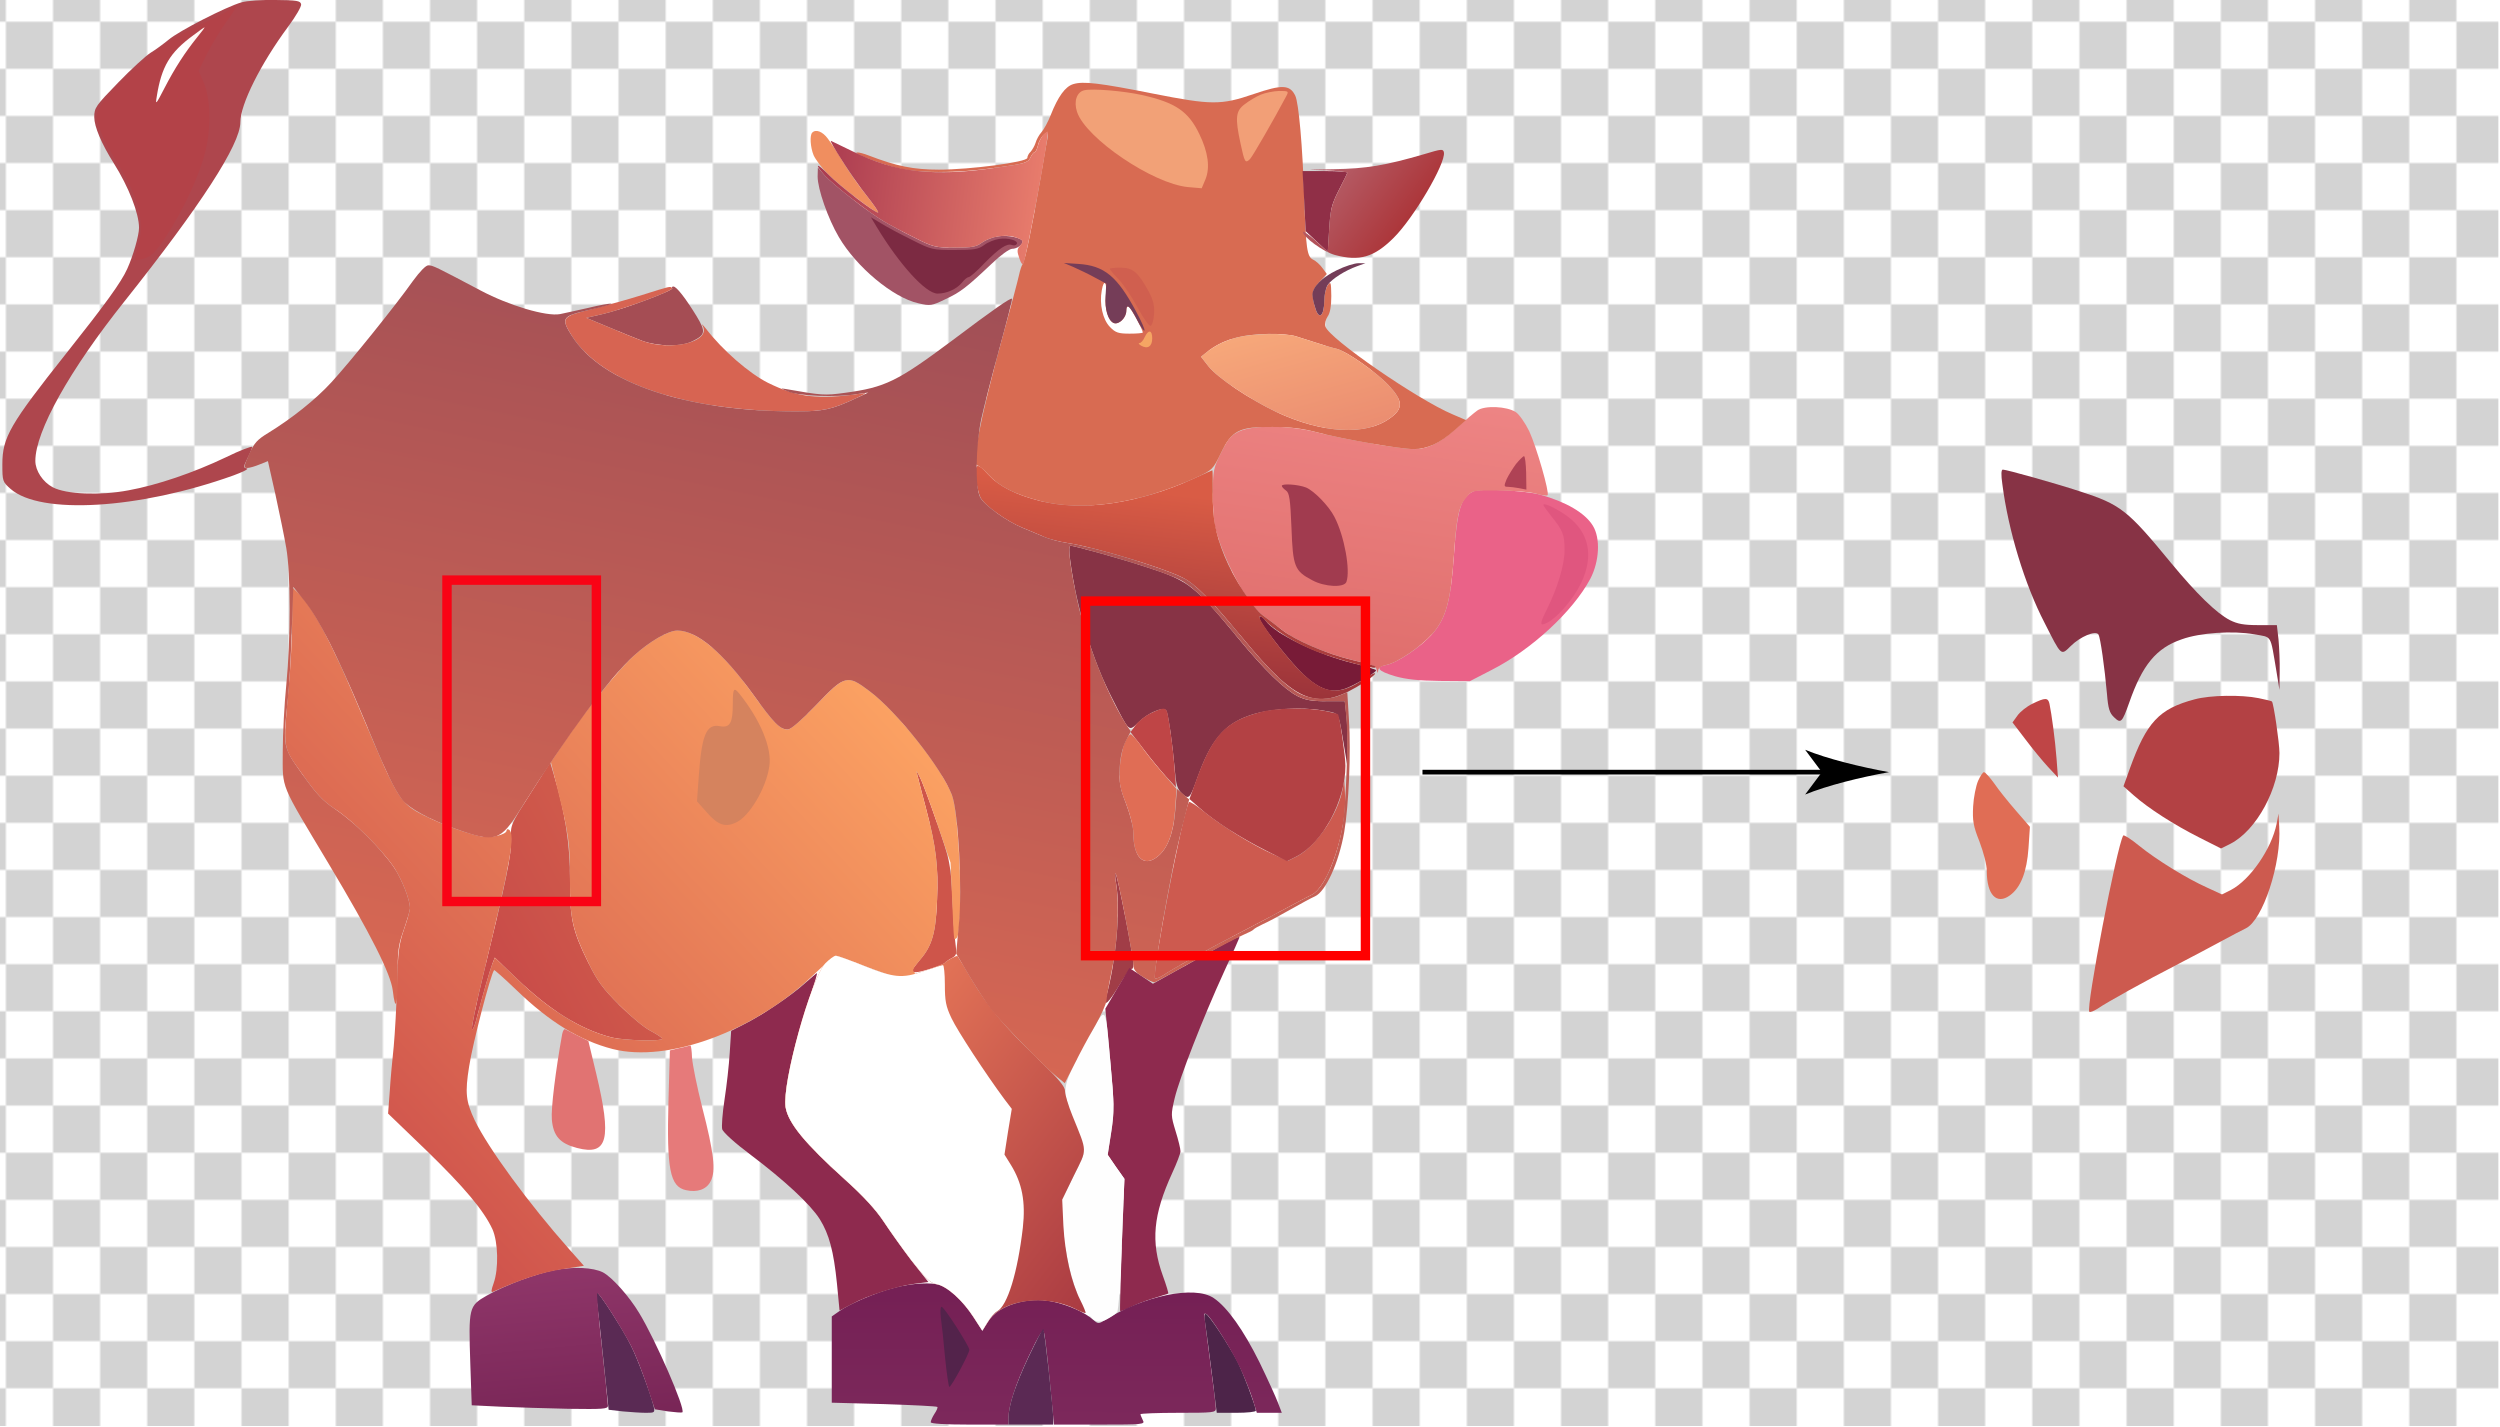 <?xml version="1.0" encoding="utf-8"?>
<!-- Generator: Adobe Illustrator 26.5.0, SVG Export Plug-In . SVG Version: 6.00 Build 0)  -->
<svg version="1.1" id="图层_1" xmlns="http://www.w3.org/2000/svg" xmlns:xlink="http://www.w3.org/1999/xlink" x="0px" y="0px"
	 viewBox="0 0 1061 605.6" style="enable-background:new 0 0 1061 605.6;" xml:space="preserve">
<style type="text/css">
	.st0{fill:none;}
	.st1{fill:#D3D3D3;}
	.st2{clip-path:url(#SVGID_00000173134766571110235750000008410294938788561301_);}
	.st3{fill:url(#SVGID_00000137847767162624759940000015788959100171468423_);}
	.st4{fill:url(#SVGID_00000124160206016171942860000007490144490202739372_);}
	.st5{fill:url(#SVGID_00000115496152638388332830000001699859272328231582_);}
	.st6{fill:url(#SVGID_00000142863405341539641430000013651324016837058227_);}
	.st7{fill:url(#SVGID_00000132773933367166519940000016327444870650765954_);}
	.st8{fill:url(#SVGID_00000013189014815310992760000003232913228951537319_);}
	.st9{fill:url(#SVGID_00000088127262544839716580000010333495091725457556_);}
	.st10{fill:url(#SVGID_00000018231114965957224400000003637739247064161421_);}
	.st11{fill:url(#SVGID_00000023257783978837639260000018198736881808052904_);}
	.st12{fill:url(#SVGID_00000150067088115024606800000011350898173430471581_);}
	.st13{fill:url(#SVGID_00000183210720337464693470000007583702080409603213_);}
	.st14{fill:url(#SVGID_00000036231217769163364520000008299723251238387356_);}
	.st15{fill:url(#SVGID_00000056409269194990565870000014061359217631111556_);}
	.st16{fill:url(#SVGID_00000123440806759153727930000012151120822477756837_);}
	.st17{fill:url(#SVGID_00000116942691718869507740000010970765619023850155_);}
	.st18{fill:url(#SVGID_00000029731114697585016800000002446633804389413291_);}
	.st19{fill:url(#SVGID_00000011029929601983173430000002984043340703770298_);}
	.st20{fill:url(#SVGID_00000013156660774739640020000015290783071987633288_);}
	.st21{fill:url(#SVGID_00000158018301659219303480000006780074945254644626_);}
	.st22{fill:url(#SVGID_00000082363774381691058620000004747624444401242001_);}
	.st23{fill:url(#SVGID_00000038391397714889237490000004645545451110224524_);}
	.st24{fill:url(#SVGID_00000028320866114227907810000013575766977449838763_);}
	.st25{fill:url(#SVGID_00000111883714502007020040000007263231578938873989_);}
	.st26{fill:url(#SVGID_00000143581978226509921730000014663238259942817167_);}
	.st27{fill:url(#SVGID_00000085230607156518050210000008920964598222428812_);}
	.st28{fill:url(#SVGID_00000066516119604665650690000002596300748216746130_);}
	.st29{fill:url(#SVGID_00000041260974168616979230000004257099616417797542_);}
	.st30{fill:url(#SVGID_00000103254375110607572020000013055809258971138454_);}
	.st31{fill:url(#SVGID_00000030463402870712832750000001492547875728302231_);}
	.st32{fill:url(#SVGID_00000155110380909636657430000001837899176100130991_);}
	.st33{fill:url(#SVGID_00000107582148234907687100000006368615134348738714_);}
	.st34{fill:url(#SVGID_00000005983831260465550480000009271324343130805152_);}
	.st35{fill:url(#SVGID_00000032619604957238367280000015167680982020555932_);}
	.st36{fill:url(#SVGID_00000128450318797395879840000004959375424604296638_);}
	.st37{fill:url(#SVGID_00000020380718006661725200000001656108465335739558_);}
	.st38{fill:url(#SVGID_00000093172256195232355690000002740492814814844329_);}
	.st39{fill:url(#SVGID_00000175287393726799200910000003867904569793658020_);}
	.st40{fill:url(#SVGID_00000155135114649334036630000003491338767613539217_);}
	.st41{fill:url(#SVGID_00000152950331161423934310000003005843357776594860_);}
	.st42{fill:url(#SVGID_00000111909048509350816660000014015061801982634150_);}
	.st43{fill:url(#SVGID_00000024711218684190410530000011561243061808549302_);}
	.st44{fill:url(#SVGID_00000133491053877999889450000001109289356091590331_);}
	.st45{fill:url(#SVGID_00000165937172335941040210000010701892660052300947_);}
	.st46{fill:url(#SVGID_00000109716758771645726850000015975294414261760900_);}
	.st47{fill:url(#SVGID_00000021106684210314996270000011533454270531098288_);}
	.st48{fill:url(#SVGID_00000168805847974460719840000004386093474031447486_);}
	.st49{fill:url(#SVGID_00000166662528657599367680000009066342729115743897_);}
	.st50{fill:url(#SVGID_00000015353476731655325940000006383867180034978212_);}
	.st51{fill:url(#SVGID_00000055693406811535953070000006560229406362431894_);}
	.st52{fill:url(#SVGID_00000039124251675921411460000018297564644467872949_);}
	.st53{fill:url(#SVGID_00000083058528559176372280000013557007092510018200_);}
	.st54{fill:url(#SVGID_00000103950076867848718510000004840103806573442957_);}
	.st55{fill:url(#SVGID_00000036931128126256379090000011714412655595565472_);}
	.st56{fill:url(#SVGID_00000057870767977601267890000003209888623451141536_);}
	.st57{fill:url(#SVGID_00000044155113392081809260000017703790139064067474_);}
	.st58{fill:url(#SVGID_00000049918571701669751640000002522959042022305434_);}
	.st59{fill:url(#SVGID_00000094583353275128700020000015637682974382181287_);}
	.st60{fill:none;stroke:#FF0000;stroke-width:4;stroke-miterlimit:10;}
	.st61{fill:none;stroke:#000000;stroke-width:2;stroke-miterlimit:10;}
	.st62{fill:none;stroke:#F90315;stroke-width:4;stroke-miterlimit:10;}
</style>
<pattern  y="605.6" width="40" height="40" patternUnits="userSpaceOnUse" id="SVGID_0000000739066373999983211" viewBox="0 -40 40 40" style="overflow:visible;">
	<g>
		<rect y="-40" class="st0" width="40" height="40"/>
		<g>
			<rect y="-40" class="st0" width="40" height="40"/>
			<g>
				<rect y="-40" class="st0" width="40" height="40"/>
				<g>
					<rect y="-40" class="st0" width="40" height="40"/>
					<g>
						<rect y="-40" class="st0" width="40" height="40"/>
						<g>
							<rect y="-40" class="st0" width="40" height="40"/>
							<g>
								<rect y="-40" class="st0" width="40" height="40"/>
								<g>
									<polygon class="st0" points="0,0 40,0 40,-40 0,-40 									"/>
									<polygon class="st1" points="0,-20 20,-20 20,-40 0,-40 									"/>
									<polygon class="st1" points="20,0 40,0 40,-20 20,-20 									"/>
								</g>
							</g>
						</g>
					</g>
				</g>
			</g>
		</g>
	</g>
</pattern>
<g id="_图层_3">
	<g>
		<g>
			<g>
				<defs>
					<rect id="SVGID_1_" width="1061" height="605.6"/>
				</defs>
				<clipPath id="SVGID_00000119815691487885655530000007481471430167943322_">
					<use xlink:href="#SVGID_1_"  style="overflow:visible;"/>
				</clipPath>
				<g style="clip-path:url(#SVGID_00000119815691487885655530000007481471430167943322_);">
					
						<pattern  id="SVGID_00000070815502622058058280000003893044447978540678_" xlink:href="#SVGID_0000000739066373999983211" patternTransform="matrix(1 0 0 1 122.5 18203.69)">
					</pattern>
					<rect style="fill:url(#SVGID_00000070815502622058058280000003893044447978540678_);" width="1060.3" height="605.2"/>
				</g>
			</g>
		</g>
	</g>
</g>
<g id="_图层_1">
	
		<linearGradient id="SVGID_00000021116379030907501940000016117129880432887695_" gradientUnits="userSpaceOnUse" x1="-1088.348" y1="-2.507" x2="-1087.348" y2="-2.507" gradientTransform="matrix(126.81 0 0 -214.44 138015.328 -430.45)">
		<stop  offset="0" style="stop-color:#AE464D"/>
		<stop  offset="1" style="stop-color:#AE464D"/>
	</linearGradient>
	<path style="fill:url(#SVGID_00000021116379030907501940000016117129880432887695_);" d="M102.5,1c-6.4,1.8-26.7,12.2-31,15.9
		c-2.2,1.8-5.6,4.3-7.6,5.5C62,23.6,55.8,29.2,50.2,35C40.6,44.9,40,45.7,40,49.7s3,11.2,8.3,19.6C54.6,79.3,59,90.5,59,96.7
		c0,3.2-2.5,11.9-5,17.4c-2.5,5.6-9.3,15-25.9,35.9C4.3,180,1,185.6,1,197c0,7.2,0.1,7.5,3.5,10.5c12.6,11.1,54.6,8.6,94.5-5.7
		c4.1-1.5,6.7-2.8,5.8-3c-1.6-0.3-1.6-0.6,0.2-4.2c1.1-2.2,2-4.4,2-4.9s-5.1,1.4-11.2,4.4c-13.6,6.5-29.1,11.8-41.3,14
		c-12.1,2.3-26.4,1.7-32.1-1.3c-4.2-2.2-7.4-7-7.4-11.2c0-12.5,14.5-38.5,37.9-67.8C85.2,87.2,102,61.3,102,51.9
		c0-7.6,8.6-24.8,20.3-40.6c3.2-4.3,5.7-8.6,5.5-9.5c-0.3-1.5-1.9-1.7-10.8-1.8C111.2-0.1,104.7,0.3,102.5,1z"/>
	
		<linearGradient id="SVGID_00000147211107499507232850000010898021170947518092_" gradientUnits="userSpaceOnUse" x1="-1042.747" y1="-27.883" x2="-1043.217" y2="-27.803" gradientTransform="matrix(20.56 0 0 -31.77 21525.299 -855.77)">
		<stop  offset="0" style="stop-color:#FDF0E9"/>
		<stop  offset="1" style="stop-color:#FFFFFF"/>
	</linearGradient>
	<path style="fill:url(#SVGID_00000147211107499507232850000010898021170947518092_);" d="M82,15c-9.9,7.2-13.5,13.3-15.5,26.1
		c-0.6,3.6-0.3,3.3,3.3-3.7c4.4-8.5,8.6-15,13.9-21.6c1.9-2.3,3.3-4.2,3.1-4.2S84.5,13.1,82,15z"/>
	
		<linearGradient id="SVGID_00000157283022657694553420000015657361536886589841_" gradientUnits="userSpaceOnUse" x1="-1087.711" y1="-6.975" x2="-1086.711" y2="-6.975" gradientTransform="matrix(118.11 0 0 -106.63 128925.695 -458.821)">
		<stop  offset="0" style="stop-color:#873345"/>
		<stop  offset="1" style="stop-color:#873345"/>
	</linearGradient>
	<path style="fill:url(#SVGID_00000157283022657694553420000015657361536886589841_);" d="M454.2,237.8c2.5,19.6,9.5,42.6,17.9,58.8
		c7.3,14.4,6.9,14,11.1,9.9c4-4,10.6-6.8,11.8-4.9c0.8,1.3,2.6,13.9,3.6,25.2c0.5,6.3,1.1,8.1,3,9.9c2.9,2.8,3.4,2.3,6.4-6.1
		c5.6-16.1,11.5-23.3,22.4-27c7.8-2.8,21.6-3.7,30.7-2.1c7.7,1.4,6.7-0.3,9.4,15.6l1.3,8l0.1-7.6c0.1-4.2-0.2-10.4-0.5-13.8
		l-0.7-6.1h-7.9c-6.1,0-8.8-0.5-12-2.1c-5.7-2.9-14.2-11.2-25.1-24.4c-18.4-22.4-21.3-24.7-38.7-30.3c-10.7-3.5-31.1-9.2-32.6-9.2
		C453.7,231.6,453.6,233.7,454.2,237.8L454.2,237.8z"/>
	
		<linearGradient id="SVGID_00000113313980076830963440000010857721062518236346_" gradientUnits="userSpaceOnUse" x1="-1004.88" y1="-15.269" x2="-1003.88" y2="-15.269" gradientTransform="matrix(11.91 0 0 -54.86 12436.041 -439.46)">
		<stop  offset="0" style="stop-color:#A13D47"/>
		<stop  offset="1" style="stop-color:#A13D47"/>
	</linearGradient>
	<path style="fill:url(#SVGID_00000113313980076830963440000010857721062518236346_);" d="M473.7,375.1c1.9,11.3,0,32.6-4.3,48.2
		c-1.2,4.5,1.2,2.2,5.6-5.1c2.4-4.1,4.7-7.3,5.2-7c0.4,0.3,0.8-0.5,0.8-1.8c0-3.4-6.7-37.8-7.5-38.6
		C473.1,370.4,473.2,372.3,473.7,375.1L473.7,375.1z"/>
	
		<linearGradient id="SVGID_00000062183210288973914870000003914508749502609045_" gradientUnits="userSpaceOnUse" x1="-1046.769" y1="-20.591" x2="-1045.769" y2="-20.591" gradientTransform="matrix(21.84 0 0 -42 23373.24 -286.219)">
		<stop  offset="0" style="stop-color:#4D2449"/>
		<stop  offset="1" style="stop-color:#4D2449"/>
	</linearGradient>
	<path style="fill:url(#SVGID_00000062183210288973914870000003914508749502609045_);" d="M511.3,560.3c0.3,1.6,1.5,11,2.8,21.1
		l2.3,18.2h8.3c4.6,0,8.3-0.4,8.3-0.9c0-1.7-5.2-15.5-7.7-20.6c-3.5-6.9-12.5-20.5-13.6-20.5C511.2,557.6,511,558.8,511.3,560.3
		L511.3,560.3z"/>
	
		<linearGradient id="SVGID_00000127012221241929194100000017366988006533641381_" gradientUnits="userSpaceOnUse" x1="-1085.178" y1="-9.783" x2="-1084.178" y2="-9.783" gradientTransform="matrix(92.77 0 0 -81.19 101258.391 -545.74)">
		<stop  offset="0" style="stop-color:#EA6288"/>
		<stop  offset="1" style="stop-color:#EA6288"/>
	</linearGradient>
	<path style="fill:url(#SVGID_00000127012221241929194100000017366988006533641381_);" d="M625.4,208.5c-5.4,2.4-7,7.5-8.4,27.8
		c-1.3,18.7-3.4,26.2-9,32.6c-5,5.7-15,12.4-19.6,13.3c-5,0.9-3.7,2.6,3.7,4.8c4.6,1.3,10,1.9,19,2l12.7,0.1l9.3-4.8
		c16.9-8.6,34.4-24.8,41.8-38.6c3.9-7.4,4.4-17.3,1.1-22.6c-3.3-5.4-11.3-10.1-22.5-13.2C647.3,208.2,628.3,207.2,625.4,208.5z"/>
	
		<linearGradient id="SVGID_00000093140548411800276570000001528263385723253386_" gradientUnits="userSpaceOnUse" x1="-1041.902" y1="-16.652" x2="-1040.902" y2="-16.652" gradientTransform="matrix(19.91 0 0 -50.99 21399.76 -609.599)">
		<stop  offset="0" style="stop-color:#E0567F"/>
		<stop  offset="1" style="stop-color:#E0567F"/>
	</linearGradient>
	<path style="fill:url(#SVGID_00000093140548411800276570000001528263385723253386_);" d="M655,214.3c0,0.3,1.5,2.4,3.3,4.7
		c5,6.1,5.7,7.9,5.7,14.5c0,6.2-3,16.1-7.6,25.3c-3.1,6.2-3.1,7.2,0.4,5.4c4.4-2.3,11.1-10.2,14.3-16.9c5.4-11.5,3.3-21.4-5.9-28.2
		C660.6,215.8,655,213.1,655,214.3z"/>
	
		<linearGradient id="SVGID_00000105384317767470168150000006073397022617102253_" gradientUnits="userSpaceOnUse" x1="-1040.165" y1="-26.311" x2="-1039.165" y2="-26.311" gradientTransform="matrix(19.3 0 0 -33.33 20554.898 -559.518)">
		<stop  offset="0" style="stop-color:#BF4546"/>
		<stop  offset="1" style="stop-color:#BF4546"/>
	</linearGradient>
	<path style="fill:url(#SVGID_00000105384317767470168150000006073397022617102253_);" d="M488.2,302.8c-2.3,1.1-5.2,3.4-6.3,5
		l-2.1,2.9l5.5,7.2c3,4,7.3,9.2,9.6,11.7l4.2,4.5l-0.6-8c-0.6-8-2.1-19-3-23.3C494.9,300.1,493.7,300.1,488.2,302.8L488.2,302.8z"/>
	
		<linearGradient id="SVGID_00000125573707643629902420000017814261680695764116_" gradientUnits="userSpaceOnUse" x1="-1052.392" y1="-16.625" x2="-1051.392" y2="-16.625" gradientTransform="matrix(24.59 0 0 -51 26131.162 -273.762)">
		<stop  offset="0" style="stop-color:#5A2A54"/>
		<stop  offset="1" style="stop-color:#5A2A54"/>
	</linearGradient>
	<path style="fill:url(#SVGID_00000125573707643629902420000017814261680695764116_);" d="M253.3,552.3c0.3,2.1,1.6,13.3,2.8,24.9
		l2.2,21.1l6,0.7c3.3,0.3,7.7,0.6,9.9,0.6c3.7,0,3.8-0.1,3.2-2.8c-1.4-5.6-6.7-19.9-9.6-25.7c-3.5-7-13.4-22.5-14.4-22.5
		C253,548.6,253,550.3,253.3,552.3L253.3,552.3z"/>
	
		<linearGradient id="SVGID_00000142881456982774896330000001633325062869925549_" gradientUnits="userSpaceOnUse" x1="-1074.867" y1="-35.977" x2="-1073.867" y2="-35.977" gradientTransform="matrix(49.57 0 0 -24.95 53527.027 -763.539)">
		<stop  offset="0" style="stop-color:#A54D54"/>
		<stop  offset="1" style="stop-color:#A54D54"/>
	</linearGradient>
	<path style="fill:url(#SVGID_00000142881456982774896330000001633325062869925549_);" d="M285.3,122.3c0.9,0.9-21.1,9.1-29.6,11
		l-6.9,1.6l9.4,3.9c5.1,2.2,11.7,4.8,14.5,5.9c6.7,2.4,16.6,2.5,21.2,0.1c5.5-2.7,5.7-4,1.8-10.5c-4.7-7.7-8.6-12.7-9.9-12.7
		C285.2,121.6,285,121.9,285.3,122.3z"/>
	
		<linearGradient id="SVGID_00000049934275917504535070000007756900821775867284_" gradientUnits="userSpaceOnUse" x1="-1048.648" y1="-16.615" x2="-1047.648" y2="-16.615" gradientTransform="matrix(22.69 0 0 -51.21 24025.941 -388.452)">
		<stop  offset="0" style="stop-color:#E17372"/>
		<stop  offset="1" style="stop-color:#E17372"/>
	</linearGradient>
	<path style="fill:url(#SVGID_00000049934275917504535070000007756900821775867284_);" d="M238.6,438.8c-2.8,15.5-4.8,31.6-4.4,36.3
		c0.6,7,3.4,10.2,10.7,12.1c13.1,3.4,14.8-3.7,8.1-31.7l-3.3-13.7l-4.6-2.3c-2.5-1.3-4.9-2.5-5.3-2.7S238.9,437.5,238.6,438.8
		L238.6,438.8z"/>
	
		<linearGradient id="SVGID_00000142163087248428032730000005014838261917865602_" gradientUnits="userSpaceOnUse" x1="-1088.896" y1="-6.962" x2="-1088.696" y2="-5.922" gradientTransform="matrix(142.2 0 0 -112.77 155409.031 -505.967)">
		<stop  offset="0" style="stop-color:#E06F6D"/>
		<stop  offset="1" style="stop-color:#EE8585"/>
	</linearGradient>
	<path style="fill:url(#SVGID_00000142163087248428032730000005014838261917865602_);" d="M627,174.2c-1.4,1-5.2,4.2-8.5,7.2
		c-7.1,6.5-12.4,9.2-18.5,9.2c-5.7,0-29.9-4.2-41-7.1c-11.5-3-26.7-3.2-32.9-0.5c-3.6,1.7-4.8,3-7.8,9c-3.3,6.6-3.5,7.5-3.6,17.5
		c0,5.8,0.5,12.6,1.2,15.1c3.7,13.9,13.9,32.5,20.1,36.6c1.9,1.4,5.7,4.2,8.3,6.3c5.5,4.3,18.8,10,29.2,12.5
		c10.2,2.5,10.3,2.5,10.8,4.4c0.4,1.5,0.5,1.5,0.6,0.1c0.1-1.1,1.4-1.9,3.5-2.3c4.6-0.9,14.6-7.7,19.6-13.3c5.6-6.4,7.7-13.9,9-32.6
		c1.2-17.4,2.1-21.6,5.5-25.4c2.3-2.8,2.5-2.8,13.7-2.7c6.2,0,13.3,0.6,15.7,1.3c2.3,0.7,4.6,1,4.9,0.7c0.9-1-4.7-20.5-7.8-27.2
		c-1.7-3.5-4.3-7.2-5.7-8.1C639.5,172.4,630.1,172,627,174.2L627,174.2z"/>
	
		<linearGradient id="SVGID_00000085952375091948696060000005817859311502991289_" gradientUnits="userSpaceOnUse" x1="-1057.792" y1="-20.108" x2="-1056.792" y2="-20.108" gradientTransform="matrix(27.98 0 0 -43.06 30139.75 -638.73)">
		<stop  offset="0" style="stop-color:#A13B4F"/>
		<stop  offset="1" style="stop-color:#A13B4F"/>
	</linearGradient>
	<path style="fill:url(#SVGID_00000085952375091948696060000005817859311502991289_);" d="M544,206.2c0,0.4,0.8,1.3,1.8,2
		c1.4,1,1.8,3.5,2.3,15.8c0.6,16.6,1.3,18.3,8.9,22.3c5.2,2.8,13.4,3.2,14.4,0.7c1.8-4.8-0.8-19.5-5.1-27.7
		c-2.3-4.5-8.5-10.9-12-12.4C551,205.6,544,205.1,544,206.2L544,206.2z"/>
	
		<linearGradient id="SVGID_00000080898590061632093900000017200579106079325597_" gradientUnits="userSpaceOnUse" x1="-1074.849" y1="-28.081" x2="-1073.849" y2="-28.081" gradientTransform="matrix(49.53 0 0 -31.47 53772.23 -606.36)">
		<stop  offset="0" style="stop-color:#781B37"/>
		<stop  offset="1" style="stop-color:#781B37"/>
	</linearGradient>
	<path style="fill:url(#SVGID_00000080898590061632093900000017200579106079325597_);" d="M534.9,263.5c2.5,4.6,13.3,18.1,18.3,22.8
		c6.7,6.3,11.7,8,17.6,6c4.2-1.5,13.1-6.8,13.2-7.8c0-0.4-4.2-1.7-9.2-2.9c-15.4-3.7-33.6-12.5-37.6-18.1
		C535.5,261,533.6,261,534.9,263.5z"/>
	
		<linearGradient id="SVGID_00000116938586718480757220000003563402864472703388_" gradientUnits="userSpaceOnUse" x1="-1083.427" y1="-9.304" x2="-1082.426" y2="-9.304" gradientTransform="matrix(80.8 0 0 -84.18 88032.836 -410.033)">
		<stop  offset="0" style="stop-color:#CD5A4F"/>
		<stop  offset="1" style="stop-color:#CD5A4F"/>
	</linearGradient>
	<path style="fill:url(#SVGID_00000116938586718480757220000003563402864472703388_);" d="M569.7,335.4
		c-2.1,10.6-11.3,23.9-19.4,28.1l-3.8,1.9l-6.3-2.9c-8.7-3.9-21.5-11.8-28.9-17.8c-3.4-2.8-6.4-4.7-6.7-4.3
		c-2.7,4.4-15.9,73.2-14.4,74.8c0.4,0.3,1.9-0.3,3.5-1.3c3.7-2.6,20.1-11.7,34.3-19c6.3-3.3,14.7-7.7,18.5-9.8
		c3.9-2.1,8.4-4.5,10.1-5.3c7.2-3.4,15.2-27.6,14.2-43.2l-0.3-5.5L569.7,335.4L569.7,335.4z"/>
	
		<linearGradient id="SVGID_00000029730228101418333310000005893034568838324106_" gradientUnits="userSpaceOnUse" x1="-1092.757" y1="-3.376" x2="-1091.757" y2="-3.376" gradientTransform="matrix(258.8 0 0 -179.46 283167.406 -480.911)">
		<stop  offset="0" style="stop-color:#D86B52"/>
		<stop  offset="1" style="stop-color:#D86B52"/>
	</linearGradient>
	<path style="fill:url(#SVGID_00000029730228101418333310000005893034568838324106_);" d="M455.5,35.7c-3.4,1-6.5,5.3-9.6,13.2
		c-1.1,2.8-2.9,6.1-3.9,7.2s-2.1,3.1-2.5,4.5c-0.4,1.3-1.4,3-2.1,3.8c-0.8,0.7-1.4,1.9-1.4,2.6c0,1.8-24.3,5-37.5,5
		c-10.9,0-18.1-1.5-29.8-6c-2-0.8-4.3-1.4-5-1.3c-2.1,0.1,7.4,3.9,15.3,6.2c9.8,2.7,26.7,2.8,44.3,0.2c11.6-1.6,13-2.1,14-4.2
		c0.5-1.2,1.4-2.3,1.8-2.3s1-1.3,1.4-2.9c0.3-1.6,1.5-3.7,2.7-4.7c1.3-1.3,1.8-0.9,1.5,1.1c-0.4,1.6-1.8,9.7-3.2,18
		c-3.3,19.2-6.5,34.7-7.5,36c-0.4,0.5-1.1,2.6-1.5,4.5s-3.6,14.1-7.2,27c-9.4,34.3-13.2,54-10.4,54c0.6,0,2.7,1.8,4.7,4
		c4.4,4.8,11.3,8.3,21.8,11c18.3,4.7,42.5,1,66.4-10c6.7-3.1,7-3.4,10.3-10.2c4.7-9.8,7.7-11.3,21.9-11.2c7.6,0,12.9,0.7,19,2.3
		c11,2.9,35.2,7.1,41,7.1s11.2-2.6,17.3-8l4.9-4.3l-5.6-2.4c-15-6.3-52.5-32.2-54.1-37.3c-0.4-1.1,0.1-3,0.9-4.2
		c1.1-1.5,1.6-4.4,1.6-8.8c-0.1-5.9-0.2-6.3-1.5-4.6c-0.8,1.1-1.5,4.1-1.5,6.7c0,6.5-2.3,8.3-3.8,3c-1.8-5.8-1.5-7.6,1.9-11.2l3-3.2
		l-1.9-2.6c-1-1.4-2.8-3-3.9-3.5c-2.6-1.2-3.1-4.5-3.8-26.6c-0.7-21.4-2.3-39.9-3.8-43c-2.3-4.7-5.6-4.8-17.6-0.7
		c-14,4.8-18,4.7-42.9-0.2C466.6,35.2,459.7,34.4,455.5,35.7L455.5,35.7z M549.9,142.7c2,0.6,6.1,1.9,9.1,2.9s6.7,2.1,8.2,2.4
		c4,0.9,16.9,9.9,22.1,15.5c6.2,6.6,6.4,9.9,0.6,14c-10.3,7.5-28.6,6.5-48.3-2.7c-11.3-5.4-24.8-14.4-28.7-19.3l-3.2-4.1l2.4-1.9
		c6.6-5.3,14.5-7.6,26.3-7.8C542.8,141.6,548,142.1,549.9,142.7L549.9,142.7z"/>
	
		<linearGradient id="SVGID_00000161600002840475367910000017294117334225188027_" gradientUnits="userSpaceOnUse" x1="-1046.045" y1="-29.752" x2="-1045.045" y2="-29.752" gradientTransform="matrix(21.53 0 0 -29.87 23043.279 -835.149)">
		<stop  offset="0" style="stop-color:#F29F77"/>
		<stop  offset="1" style="stop-color:#F29F77"/>
	</linearGradient>
	<path style="fill:url(#SVGID_00000161600002840475367910000017294117334225188027_);" d="M535,40.2c-1.9,0.8-4.9,2.6-6.7,4
		c-3.9,2.9-4.2,5.7-1.8,16.8c1.7,7.9,2,8.5,4,6.5c1.1-1.1,10.2-16.9,15.4-26.7c1.1-2.1,1-2.2-3.1-2.2
		C540.4,38.7,536.9,39.4,535,40.2L535,40.2z"/>
	
		<linearGradient id="SVGID_00000078039082986391122660000014056615668774884739_" gradientUnits="userSpaceOnUse" x1="-1090.129" y1="-8.078" x2="-1089.979" y2="-7.288" gradientTransform="matrix(169.71 0 0 -98.91 185489.453 -509.855)">
		<stop  offset="0" style="stop-color:#9B333A"/>
		<stop  offset="1" style="stop-color:#D95C45"/>
	</linearGradient>
	<path style="fill:url(#SVGID_00000078039082986391122660000014056615668774884739_);" d="M414.2,202.8c0.2,2.9,1.1,6.6,1.9,8.3
		c1.6,3.3,11,10.1,17.9,12.9c2.5,1,6.4,2.7,8.8,3.7c2.4,1.1,7.1,2.3,10.5,2.8c11,1.6,40.3,10.4,48.7,14.7c5.3,2.6,12,9.5,25.2,25.4
		c23.6,28.6,32,31.7,52.1,18.8c2.6-1.7,4.5-3.3,4.3-3.6c-0.3-0.3-2.3,0.7-4.5,2.2c-10.6,7.4-17,6.8-26.7-2.6
		c-6.5-6.2-18.9-22.7-17.8-23.7c0.3-0.3,1.3,0.3,2.2,1.4c2.6,3.2,10.6,8.4,18.7,12.1c7.1,3.3,27.2,9,28.2,8.1
		c0.5-0.6-0.7-1-10.2-3.3c-10.4-2.5-23.7-8.2-29.2-12.5c-2.6-2.1-6.4-4.9-8.3-6.3c-4-2.7-12.5-15.8-16.3-25.2
		c-3.9-9.6-5.1-16.2-5-26.7c0-5.3,0-9.7-0.2-9.7c-0.1,0-3.5,1.5-7.6,3.4c-23.5,10.7-47.3,14.2-65.5,9.6c-10.5-2.7-17.4-6.2-21.8-11
		C414.7,196.2,413.7,196.4,414.2,202.8z"/>
	
		<linearGradient id="SVGID_00000160148745538939010770000006028989349549207959_" gradientUnits="userSpaceOnUse" x1="-1084.37" y1="-14.068" x2="-1084.52" y2="-12.988" gradientTransform="matrix(90.42 0 0 -61.38 98295.18 -258.928)">
		<stop  offset="0" style="stop-color:#782556"/>
		<stop  offset="1" style="stop-color:#8F3669"/>
	</linearGradient>
	<path style="fill:url(#SVGID_00000160148745538939010770000006028989349549207959_);" d="M235.5,539c-8.2,1.6-20.6,6.2-29,10.9
		c-7.5,4.3-7.7,5-6.9,28.9l0.6,17.6l12.2,0.6c6.6,0.3,19.6,0.7,28.9,0.9c14.6,0.2,16.7,0.1,16.7-1.3c0-0.9-1.1-11.9-2.5-24.4
		c-1.4-12.6-2.3-23.1-2.1-23.4c0.7-0.6,10.7,15.1,14.5,22.6c1.8,3.5,4.7,10.9,6.6,16.5l3.4,10.2l5.6,0.9c3.1,0.4,5.8,0.6,6.1,0.4
		c1.4-1.4-11.3-30.6-18.3-42.1c-4.3-7.2-11.6-15.3-15.4-17.3C251.8,537.9,243.3,537.5,235.5,539L235.5,539z"/>
	
		<linearGradient id="SVGID_00000160173111628488362190000006420778262586124677_" gradientUnits="userSpaceOnUse" x1="-1084.387" y1="-14.271" x2="-1083.387" y2="-14.271" gradientTransform="matrix(87 0 0 -58.33 94689 -732.158)">
		<stop  offset="0" style="stop-color:#A25365"/>
		<stop  offset="1" style="stop-color:#A25365"/>
	</linearGradient>
	<path style="fill:url(#SVGID_00000160173111628488362190000006420778262586124677_);" d="M347,74.9c0,5.3,4.4,17.9,9,25.7
		c7.5,12.8,23,25.7,33.7,28.1c5.1,1.2,5.7,1.1,11.5-1.7c6.4-3,8.9-4.9,19.7-15.1c3.6-3.5,7.5-6.3,8.6-6.3c2.1,0,4.5-1.7,4.5-3.1
		c0-1.5-6.4-2.9-10.4-2.2c-2.2,0.3-5.4,1.6-6.9,2.7c-2.4,1.8-4.3,2.1-11.5,2.1c-8.2,0-9.1-0.2-17.2-4.3c-4.7-2.3-10.5-5.4-13-6.9
		c-6.3-3.7-22-15.9-25.2-19.7l-2.7-3.1C347.1,71.1,347,74.9,347,74.9z"/>
	
		<linearGradient id="SVGID_00000116951633041000732040000002381426000318544814_" gradientUnits="userSpaceOnUse" x1="-1079.309" y1="-27.25" x2="-1078.309" y2="-27.25" gradientTransform="matrix(62.02 0 0 -32.4 67306.188 -774.518)">
		<stop  offset="0" style="stop-color:#7C2A42"/>
		<stop  offset="1" style="stop-color:#7C2A42"/>
	</linearGradient>
	<path style="fill:url(#SVGID_00000116951633041000732040000002381426000318544814_);" d="M372,96.2c9.8,16.2,20.9,28.4,25.9,28.4
		c3.9,0,8.1-1.9,10.4-4.7c1-1.3,2.3-2.3,2.8-2.3c0.6,0,3.6-2.6,6.7-5.9c6.2-6.3,9.6-8.6,11.7-7.7c0.8,0.3,1.7,0.1,2-0.4
		c0.9-1.5-3.6-2.8-7.5-2.2c-1.9,0.3-4.8,1.4-6.3,2.6c-2.5,1.8-4.3,2.1-12.5,2.1c-9.4,0-9.9-0.1-18.2-4.3c-4.7-2.3-10.5-5.4-12.9-6.9
		l-4.5-2.7L372,96.2z"/>
	
		<linearGradient id="SVGID_00000112591524585603135290000013880392847090869691_" gradientUnits="userSpaceOnUse" x1="-1051.651" y1="-15.69" x2="-1050.651" y2="-15.69" gradientTransform="matrix(24.19 0 0 -53.84 25916.863 -506.219)">
		<stop  offset="0" style="stop-color:#E06D55"/>
		<stop  offset="1" style="stop-color:#E06D55"/>
	</linearGradient>
	<path style="fill:url(#SVGID_00000112591524585603135290000013880392847090869691_);" d="M477.3,315.3c-0.9,2.1-1.9,7-2.1,10.8
		c-0.3,6.1,0,8.2,2.7,15c1.8,4.8,3.1,9.8,3.1,12.6c0,10,4.2,14.3,9.8,10.2c4.6-3.3,7.2-10,7.9-20.1l0.6-9l-5.9-6.8
		c-3.3-3.8-7.5-9-9.3-11.7c-1.9-2.6-3.8-4.7-4.3-4.7S478.2,313.3,477.3,315.3L477.3,315.3z"/>
	
		<linearGradient id="SVGID_00000160905231209471611660000016777953416143072152_" gradientUnits="userSpaceOnUse" x1="-1077.717" y1="-4.035" x2="-1076.717" y2="-4.035" gradientTransform="matrix(56.9 0 0 -158.77 61791.406 -163.663)">
		<stop  offset="0" style="stop-color:#8E2A4E"/>
		<stop  offset="1" style="stop-color:#8E2A4E"/>
	</linearGradient>
	<path style="fill:url(#SVGID_00000160905231209471611660000016777953416143072152_);" d="M513.5,404c-6,3.4-14,7.8-17.6,9.8
		l-6.6,3.7l-5-3.4l-5-3.3l-5.1,8.6l-5.1,8.7l2,21.1c1.8,19.4,1.9,21.8,0.5,31l-1.5,9.9l3.5,5.1l3.6,5.1l-1.1,27.9
		c-0.5,15.3-0.9,28-0.7,28.2s2.1-0.5,4.3-1.6c2.1-1.1,6.5-2.8,9.8-3.8s6.1-1.9,6.3-2s-0.8-3.5-2.3-7.6c-5.2-14.4-4.1-25.9,4-43.6
		c1.9-4.1,3.5-8.3,3.5-9.2c0-1-0.9-4.8-2.1-8.6c-2-6.6-2-6.9-0.4-13.8c2-8.5,12.1-34.4,21-53.8c3.6-7.8,6.5-14.3,6.5-14.5
		C526,397.1,523.8,398.2,513.5,404L513.5,404z"/>
	
		<linearGradient id="SVGID_00000057867196971288878800000005254945656612345266_" gradientUnits="userSpaceOnUse" x1="-1090.75" y1="-13.376" x2="-1090.761" y2="-14.375" gradientTransform="matrix(191 0 0 -59.92 208783 -258.643)">
		<stop  offset="0" style="stop-color:#741F54"/>
		<stop  offset="1" style="stop-color:#7C285B"/>
	</linearGradient>
	<path style="fill:url(#SVGID_00000057867196971288878800000005254945656612345266_);" d="M379.4,546.6c-7.8,2-18.8,6.7-23.4,10
		l-3,2.1v36.6l22.2,0.6c12.1,0.4,22.3,0.9,22.6,1.2c0.3,0.2-0.3,1.6-1.2,2.9c-0.9,1.4-1.6,3-1.6,3.6s5.8,1,16.5,1H428v-2.8
		c0-5.2,3-14.3,8.7-26.4c4.1-8.7,5.9-11.5,6.3-10.1c0.4,1,1.5,10.2,2.5,20.5l1.8,18.8h19.4c18.8,0,19.3-0.1,18.3-1.9
		c-0.5-1.1-1-2.2-1-2.5s7.2-0.6,16-0.6c14.9,0,16-0.1,16-1.8c0-1.1-1.1-10.4-2.5-20.8c-2.9-22.1-2.7-19.4-1.7-19.4
		c1.3,0,11.1,15.4,14.6,23.2c1.9,4,4.2,9.9,5.2,13l1.8,5.8H544l-1.6-4.2c-0.9-2.4-4.4-10.1-7.9-17.3c-6.7-13.5-13.6-23.3-19.4-27.2
		c-8.1-5.5-29.8-1-46.8,9.7c-2,1.3-2.5,1.2-4.5-0.6c-3.3-3-10.7-6.3-17.1-7.6c-10.5-2.2-23.1,1.6-27.3,8.4l-2.5,3.9l-3.8-5.8
		c-4-6.2-9.8-11.9-13.8-13.4C395.5,544.1,387.2,544.5,379.4,546.6L379.4,546.6z"/>
	
		<linearGradient id="SVGID_00000060007289036636695890000003750589663520403342_" gradientUnits="userSpaceOnUse" x1="-1007.595" y1="-25.879" x2="-1006.595" y2="-25.879" gradientTransform="matrix(12.27 0 0 -34 12762.119 -308.301)">
		<stop  offset="0" style="stop-color:#53234B"/>
		<stop  offset="1" style="stop-color:#53234B"/>
	</linearGradient>
	<path style="fill:url(#SVGID_00000060007289036636695890000003750589663520403342_);" d="M399.3,559.3c0.4,2.7,1.2,10.3,1.8,17
		c0.7,6.8,1.5,12.3,1.8,12.3c0.9,0,8.6-14.4,8.5-15.8c-0.3-1.9-10.7-18.2-11.8-18.2C399.1,554.6,399,556.7,399.3,559.3z"/>
	
		<linearGradient id="SVGID_00000031924336099737579750000008219250281627363971_" gradientUnits="userSpaceOnUse" x1="-1039.265" y1="-21.269" x2="-1038.265" y2="-21.269" gradientTransform="matrix(19 0 0 -40.61 20174 -279.429)">
		<stop  offset="0" style="stop-color:#5B2954"/>
		<stop  offset="1" style="stop-color:#5B2954"/>
	</linearGradient>
	<path style="fill:url(#SVGID_00000031924336099737579750000008219250281627363971_);" d="M436.7,575.5c-5.7,12-8.7,21.1-8.7,26.3
		v2.8h19v-2.8c-0.1-4.4-3.7-37.3-4.2-37.8C442.5,563.8,439.8,569,436.7,575.5L436.7,575.5z"/>
	
		<linearGradient id="SVGID_00000044869640322659870670000003326581259693125794_" gradientUnits="userSpaceOnUse" x1="-1039.288" y1="-25.637" x2="-1038.288" y2="-25.637" gradientTransform="matrix(19.01 0 0 -34.3 20307.81 -789.59)">
		<stop  offset="0" style="stop-color:#902F47"/>
		<stop  offset="1" style="stop-color:#902F47"/>
	</linearGradient>
	<path style="fill:url(#SVGID_00000044869640322659870670000003326581259693125794_);" d="M553.5,85.3l0.6,12.8l4.7,4.4l4.7,4.4
		l0.6-9.6c0.5-8.2,1-10.5,4-16.4c1.9-3.7,3.6-7.1,3.7-7.6c0.2-0.4-4-0.7-9.3-0.7h-9.7C552.8,72.6,553.5,85.3,553.5,85.3z"/>
	
		<linearGradient id="SVGID_00000037662540318016138070000004939377620751573666_" gradientUnits="userSpaceOnUse" x1="-1035.232" y1="-41.906" x2="-1034.232" y2="-41.906" gradientTransform="matrix(17.76 0 0 -21.49 18852.449 -769.7)">
		<stop  offset="0" style="stop-color:#FFFFFF"/>
		<stop  offset="1" style="stop-color:#FFFFFF"/>
	</linearGradient>
	<path style="fill:url(#SVGID_00000037662540318016138070000004939377620751573666_);" d="M467.6,123.2c-1.1,5.8,0.4,12.5,3.5,15.6
		c2.3,2.4,3.6,2.8,8.3,2.8c3.1,0,5.6-0.2,5.6-0.5c0-1.2-5-10.4-6-11c-0.6-0.3-1,0.4-1,1.8c0,2.9-3.1,6-5.3,5.2
		c-2.5-1-4-6.1-3.4-11.5C470,119.9,468.5,117.9,467.6,123.2z"/>
	
		<linearGradient id="SVGID_00000057852628439423502450000004648261185888262062_" gradientUnits="userSpaceOnUse" x1="-1040.165" y1="-13.362" x2="-1039.165" y2="-13.362" gradientTransform="matrix(19.3 0 0 -61.77 20360.408 -350.768)">
		<stop  offset="0" style="stop-color:#E67A7A"/>
		<stop  offset="1" style="stop-color:#E67A7A"/>
	</linearGradient>
	<path style="fill:url(#SVGID_00000057852628439423502450000004648261185888262062_);" d="M288.4,444.8l-4.1,1l-0.6,21.3
		c-0.8,29.1,0.6,36.5,7.4,38c4.8,1.1,8.8-0.3,10.5-3.8c2.3-4.3,1.4-12-3.6-31.4c-2.2-8.7-4.1-18.1-4.3-21c-0.1-2.9-0.4-5.2-0.7-5.2
		C292.7,443.8,290.7,444.3,288.4,444.8L288.4,444.8z"/>
	
		<linearGradient id="SVGID_00000103250920927296146600000016166789759782327450_" gradientUnits="userSpaceOnUse" x1="-1055.452" y1="-5.339" x2="-1054.452" y2="-5.339" gradientTransform="matrix(26.4 0 0 -130.73 28314.6 -202.157)">
		<stop  offset="0" style="stop-color:#FEFEFE"/>
		<stop  offset="1" style="stop-color:#FEFEFE"/>
	</linearGradient>
	<path style="fill:url(#SVGID_00000103250920927296146600000016166789759782327450_);" d="M462.8,438.8
		c-12.4,22.7-12.5,22.8-7.7,34.6c6.5,16.1,6.4,13.8,0.7,25.4l-5,10.3l0.5,11c0.9,17,6.2,33.8,12.3,39.6c1.6,1.5,3.6,1.6,6,0.3
		c1.9-1,4-2.4,4.5-3.1c0.6-0.6,1.5-13.6,2-28.8l1.1-27.8l-3.6-5.1l-3.5-5.1l1.5-9.5c1.3-8.5,1.3-11.5-0.2-28
		C469.1,425.8,469.6,426.6,462.8,438.8L462.8,438.8z"/>
	
		<linearGradient id="SVGID_00000061457127387917784420000003973169895055724934_" gradientUnits="userSpaceOnUse" x1="-977.909" y1="-64.593" x2="-976.908" y2="-64.593" gradientTransform="matrix(9.21 0 0 -14.2 9646.27 -716.52)">
		<stop  offset="0" style="stop-color:#AF4255"/>
		<stop  offset="1" style="stop-color:#AF4255"/>
	</linearGradient>
	<path style="fill:url(#SVGID_00000061457127387917784420000003973169895055724934_);" d="M643.4,196.9c-1.4,1.9-3.2,4.8-4,6.5
		c-1.2,2.9-1.1,3.2,0.5,3.2c1,0,3.2,0.3,4.9,0.6l3,0.6l-0.1-7.1c-0.1-3.9-0.5-7.1-0.9-7.1S644.9,195.1,643.4,196.9z"/>
	
		<linearGradient id="SVGID_00000027594347466619820620000004372440526532658355_" gradientUnits="userSpaceOnUse" x1="-1058.764" y1="-25.407" x2="-1057.764" y2="-25.407" gradientTransform="matrix(28.69 0 0 -34.66 30722.443 -807.7)">
		<stop  offset="0" style="stop-color:#F08E5F"/>
		<stop  offset="1" style="stop-color:#F08E5F"/>
	</linearGradient>
	<path style="fill:url(#SVGID_00000027594347466619820620000004372440526532658355_);" d="M344.7,56.3c-1.1,1.1-0.8,6.2,0.6,9.6
		c0.8,1.8,3.4,5.2,5.8,7.7c5,5.1,20.9,17.3,21.6,16.6c0.3-0.2-2-3.5-5-7.3c-3-3.7-7.4-10-9.7-13.8c-2.3-3.9-5.3-8.5-6.7-10.3
		C349.1,55.8,346.2,54.7,344.7,56.3L344.7,56.3z"/>
	
		<linearGradient id="SVGID_00000018927073449453689130000006195650418695231883_" gradientUnits="userSpaceOnUse" x1="-1038.265" y1="-9.156" x2="-1037.265" y2="-9.156" gradientTransform="matrix(18.68 0 0 -85.5 19780.238 -412.992)">
		<stop  offset="0" style="stop-color:#CE554A"/>
		<stop  offset="1" style="stop-color:#CE554A"/>
	</linearGradient>
	<path style="fill:url(#SVGID_00000018927073449453689130000006195650418695231883_);" d="M389.5,329.6c0.3,1.4,1.9,7.4,3.5,13.5
		c4.3,16.3,5.3,24.8,4.7,38.7c-0.5,14.1-2.1,19.6-7.3,25.6c-3.9,4.6-4.1,5.2-1.6,5.2c2.2,0,11.5-3.1,12.2-4c0.3-0.4,1.6-1.3,2.8-1.9
		c2.1-1.1,2.3-1.8,1.8-5.4c-0.4-2.3-1-11.2-1.4-19.7c-0.8-15.4-0.8-15.6-6.6-32.5c-3.2-9.4-6.5-18.1-7.3-19.5l-1.4-2.5L389.5,329.6
		L389.5,329.6z"/>
	
		<linearGradient id="SVGID_00000034779195203851022710000002770254561922056377_" gradientUnits="userSpaceOnUse" x1="-1084.475" y1="-4.728" x2="-1083.475" y2="-4.728" gradientTransform="matrix(87.6 0 0 -143.2 95305.68 -192.515)">
		<stop  offset="0" style="stop-color:#8E2A4E"/>
		<stop  offset="1" style="stop-color:#8E2A4E"/>
	</linearGradient>
	<path style="fill:url(#SVGID_00000034779195203851022710000002770254561922056377_);" d="M341.5,417.4c-5.5,5-18.2,13.6-26.1,17.5
		l-5.1,2.6l-0.6,9.3c-0.3,5.1-1.3,14-2.2,19.8s-1.3,11.5-1,12.6c0.3,1.3,5.5,6,12.2,11c14.3,10.8,25.2,20.9,29.2,27.2
		c4,6.4,5.9,13.6,7.3,27.3l1.1,11.5l5.1-2.7c6.9-3.7,18.9-7.6,26.4-8.6l6.2-0.8l-6.7-8.5c-3.6-4.7-8.9-12.1-11.8-16.5
		c-3.8-5.7-8.7-11-16.9-18.5c-17-15.3-24.1-24-25.2-30.7c-1-6.7,3.6-27.4,11.1-49.2c1.4-4.1,2.4-7.5,2.2-7.7
		C346.6,412.9,344.3,414.9,341.5,417.4L341.5,417.4z"/>
	
		<linearGradient id="SVGID_00000010292617215285196710000012625510581113602209_" gradientUnits="userSpaceOnUse" x1="-1088.381" y1="-16.068" x2="-1087.381" y2="-16.068" gradientTransform="matrix(127.23 0 0 -52.81 138714.781 -700.339)">
		<stop  offset="0" style="stop-color:#D76452"/>
		<stop  offset="1" style="stop-color:#D76452"/>
	</linearGradient>
	<path style="fill:url(#SVGID_00000010292617215285196710000012625510581113602209_);" d="M272.5,125.2c-6,1.9-15.8,4.6-21.7,6.1
		c-12.4,3-12.9,3.6-8,11.4c12.6,19.8,48.4,31.9,94.9,31.9c11.7,0,15.3-0.8,25.4-5.5c4.9-2.3,5.1-2.5,1.9-2
		c-17.8,2.6-26.7,1.5-39.2-4.7c-7.9-4-19.1-13.7-26.1-22.8c-1.5-1.9-2.2-2.5-1.5-1.3c3.7,6.7-13.1,10.9-25.5,6.4
		c-2.8-1.1-9.4-3.7-14.5-5.9l-9.4-3.9l6.9-1.6c8.5-1.9,30.5-10.1,29.6-11S284.9,121.3,272.5,125.2z"/>
	
		<linearGradient id="SVGID_00000034060549683152567320000002661769423018012043_" gradientUnits="userSpaceOnUse" x1="-1083.368" y1="-6.636" x2="-1082.447" y2="-5.926" gradientTransform="matrix(80.71 0 0 -117.95 87644.133 -342.14)">
		<stop  offset="0" style="stop-color:#C64748"/>
		<stop  offset="1" style="stop-color:#D3614C"/>
	</linearGradient>
	<path style="fill:url(#SVGID_00000034060549683152567320000002661769423018012043_);" d="M225.1,336.8c-8.4,13.2-8.5,13.3-8.2,19.4
		c0.2,6.3-1.8,16.4-11.9,57.9c-2.8,11.5-4.9,21.6-4.7,22.5c0.2,0.8,0.9-0.5,1.6-3c3.1-11.8,6-21.8,7-24.4l1.1-2.8l9.3,8.9
		c13.7,13.2,26.7,21.4,39.9,24.9c5.5,1.4,21.8,1.9,21.8,0.6c0-0.4-2.1-1.8-4.7-3.2c-2.7-1.3-8.7-6.3-13.4-11
		c-7.1-7.1-9.3-10.1-13.2-18c-6.8-13.7-7.9-18.9-7.8-35.4c0.1-14.3-2.1-28.8-6.7-43.9l-1.7-5.7L225.1,336.8L225.1,336.8z"/>
	
		<linearGradient id="SVGID_00000129925421676225356170000010233870752450342537_" gradientUnits="userSpaceOnUse" x1="-1038.772" y1="-36.263" x2="-1037.772" y2="-36.263" gradientTransform="matrix(18.84 0 0 -24.71 20041.81 -770.11)">
		<stop  offset="0" style="stop-color:#D05F4F"/>
		<stop  offset="1" style="stop-color:#D05F4F"/>
	</linearGradient>
	<path style="fill:url(#SVGID_00000129925421676225356170000010233870752450342537_);" d="M471,114.1c0,0.3,1.7,2.4,3.8,4.5
		c2.1,2.2,5.7,7.6,8.1,12.1c2.4,4.4,4.8,7.8,5.4,7.6c0.7-0.2,1.3-2.5,1.5-5c0.2-3.6-0.3-5.9-2.4-9.8c-4.5-8.1-6.6-9.9-11.9-9.9
		C473,113.6,471,113.8,471,114.1z"/>
	
		<linearGradient id="SVGID_00000098212952072869690960000000342194078642864274_" gradientUnits="userSpaceOnUse" x1="-1087.354" y1="-4.466" x2="-1088.304" y2="-3.566" gradientTransform="matrix(127.47 0 0 -159.1 139069.391 -158.97)">
		<stop  offset="0" style="stop-color:#AA3B42"/>
		<stop  offset="1" style="stop-color:#F5855D"/>
	</linearGradient>
	<path style="fill:url(#SVGID_00000098212952072869690960000000342194078642864274_);" d="M350.3,408.8
		c-6.2,6.6-18.5,51.1-16.9,61.1c1.1,6.7,8.2,15.4,25.2,30.7c7.8,7,13.1,12.8,16.2,17.5c2.5,3.8,7.8,11.3,11.9,16.7
		c6.1,7.8,8.1,9.7,10.7,10.2c4.4,0.8,11.1,6.8,15.7,13.9l3.8,5.8l2.5-3.9c5.8-9.3,24.1-11.8,37.2-5.2c2.1,1.1,3.9,1.8,4.1,1.6
		s-0.8-2.6-2.2-5.4c-3.9-7.7-6.5-19.4-7.2-31.7l-0.5-11l5-10.3c5.7-11.6,5.8-9.3-0.7-25.4c-1.7-4.2-3.1-8.8-3.1-10.3
		c0-2-2.6-5.1-11.9-14.1c-14.2-13.7-20.9-21.8-28.1-33.9c-2.9-5-5.4-9.1-5.6-9.3c-0.3-0.5-4.7,1.9-5.4,2.8c-0.3,0.4-4.3,1.9-8.8,3.5
		c-10.1,3.3-12.5,3.1-26.4-2.5c-5.4-2.2-10.4-4-11.1-4S352,407.1,350.3,408.8L350.3,408.8z"/>
	
		<linearGradient id="SVGID_00000003803094172259945030000014000631980240086656_" gradientUnits="userSpaceOnUse" x1="-904.842" y1="-140.294" x2="-903.843" y2="-140.294" gradientTransform="matrix(5.71 0 0 -6.66 5648.84 -790.31)">
		<stop  offset="0" style="stop-color:#F5A563"/>
		<stop  offset="1" style="stop-color:#F5A563"/>
	</linearGradient>
	<path style="fill:url(#SVGID_00000003803094172259945030000014000631980240086656_);" d="M485.8,143.1c-0.6,1.4-1.6,2.5-2.2,2.5
		s-0.3,0.5,0.7,1.1c2.8,1.6,4.7,0.3,4.7-3.1C489,140,487.4,139.7,485.8,143.1z"/>
	
		<linearGradient id="SVGID_00000132077909424362334040000011816044788015362202_" gradientUnits="userSpaceOnUse" x1="-1093.145" y1="-1.488" x2="-1092.405" y2="-0.768" gradientTransform="matrix(286.47 0 0 -299.02 313282.844 16.418)">
		<stop  offset="0" style="stop-color:#CF534C"/>
		<stop  offset="1" style="stop-color:#FDA463"/>
	</linearGradient>
	<path style="fill:url(#SVGID_00000132077909424362334040000011816044788015362202_);" d="M124,262.7c0,7.4-0.7,20.6-1.5,29.4
		c-2.4,26.4-2.7,24.6,5.9,36.6c5.9,8.3,8.6,11.2,13.7,14.6c7.7,5,19.8,17,25.1,24.8c3.4,5.2,6.8,13.7,6.8,17.4
		c0,0.8-1.1,4.8-2.5,8.8c-2.2,6.4-2.6,9.5-3,23.6c-0.2,8.9-0.9,20.7-1.4,26.2c-0.6,5.5-1.4,14.2-1.7,19.3l-0.7,9.2l16.1,15.5
		c16.2,15.7,24.5,25.6,28.2,33.6c2.4,5.4,2.7,16.7,0.5,22.9c-1.1,3.1-1.2,4.1-0.2,3.6c11.3-5.1,20.7-8.2,28.9-9.5l9.6-1.5l-6.2-7
		c-17.2-19.4-34.4-42.9-40.1-54.7c-3.8-8-4.2-11.7-2.4-22.9c1.5-9.8,9.1-39,10.6-40.9c0.1-0.2,4.4,3.6,9.5,8.5
		c14.1,13.6,26.9,21.4,40.8,25c23.5,6,60.4-7.6,85.4-31.6c4.6-4.4,8.8-8,9.4-8c0.7,0,5.6,1.8,10.9,3.9c5.4,2.1,11.3,4.2,13.1,4.6
		c4.1,0.9,11.2-0.3,9.2-1.5c-1-0.6-0.5-1.8,2.3-5c5.3-6.2,6.9-11.6,7.4-25.8c0.6-13.9-0.4-22.4-4.7-38.7c-1.6-6.1-3.2-12.1-3.5-13.5
		l-0.6-2.5l1.4,2.5c0.8,1.4,4.1,10.1,7.3,19.5l5.8,17l0.7,16c0.8,18.1,0.6,16.8,1.8,16.1c3-1.9,1.5-51.8-1.9-60.8
		c-4.2-11.3-23.4-35.5-35-44.1c-9.4-7.1-10.4-6.9-22.5,5.8c-6.2,6.4-10.9,10.5-12.1,10.5c-3.4,0-6-2.7-14.7-14.8
		c-13.1-18.1-23.8-27.1-32.2-27.2c-3.8,0-11.5,4.4-18.3,10.5c-6.4,5.8-20,22.5-28.9,35.6l-6.5,9.7l3,12.3
		c4.6,18.3,5.2,23.1,5.1,37.9c-0.1,16,1.1,21.3,7.8,35c3.9,7.9,6.1,10.9,13.2,18c4.7,4.7,10.7,9.7,13.4,11c2.6,1.4,4.7,2.8,4.7,3.2
		c0,1.3-16.3,0.8-21.8-0.6c-13.2-3.5-26.2-11.7-39.9-24.9l-9.3-8.9l-1.1,2.8c-1,2.6-3.9,12.6-7,24.4c-0.7,2.5-1.4,3.8-1.6,3
		c-0.2-0.9,1.9-11,4.7-22.5c11.8-48.6,13.8-60.2,11-62c-0.5-0.3-1-0.2-1,0.4c0,1.7-6.7,3.3-10.7,2.5c-5.5-1-16.8-5.1-24.5-9
		c-10-5-11.2-7.1-25.8-41.8c-12.9-30.9-21.5-47.2-27.9-53l-2.1-1.9L124,262.7L124,262.7z"/>
	
		<linearGradient id="SVGID_00000069392970629489396190000001179305754574898323_" gradientUnits="userSpaceOnUse" x1="-1061.473" y1="-14.517" x2="-1060.473" y2="-14.517" gradientTransform="matrix(30.88 0 0 -57.39 33071.82 -511.68)">
		<stop  offset="0" style="stop-color:#D5835E"/>
		<stop  offset="1" style="stop-color:#D5835E"/>
	</linearGradient>
	<path style="fill:url(#SVGID_00000069392970629489396190000001179305754574898323_);" d="M311,298.7c0,8.1-1.2,10.3-5.4,9.5
		c-5.9-1.1-7.8,3.5-9.1,21.9l-0.7,10l4.1,4.6c4.8,5.5,7.9,6.6,12.6,4.3c5.6-2.6,12.7-14.6,14-23.8c1.2-7.7-3.8-19.7-12.8-30.9
		C311.4,291.5,311,292.2,311,298.7z"/>
	
		<linearGradient id="SVGID_00000159451053347589296320000016231548408137593509_" gradientUnits="userSpaceOnUse" x1="-1077.466" y1="-20.586" x2="-1076.466" y2="-20.586" gradientTransform="matrix(56.16 0 0 -41.87 60970.086 -802.951)">
		<stop  offset="0" style="stop-color:#F2A177"/>
		<stop  offset="1" style="stop-color:#F2A177"/>
	</linearGradient>
	<path style="fill:url(#SVGID_00000159451053347589296320000016231548408137593509_);" d="M460.2,38.3c-3.2,0.7-4.6,4.7-3.1,9.2
		c3.7,11.2,32.2,30.5,47.1,31.9l5.8,0.5l1.6-3.8c2-4.9,1.2-11.4-2.6-19.2c-4.6-9.6-10.1-13.4-24.5-16.6
		C476.8,38.6,463.8,37.5,460.2,38.3z"/>
	
		<linearGradient id="SVGID_00000165235279728927683850000010989048680651796909_" gradientUnits="userSpaceOnUse" x1="-1080.425" y1="-12.701" x2="-1079.425" y2="-12.701" gradientTransform="matrix(66.2 0 0 -64.8 72029.203 -489.918)">
		<stop  offset="0" style="stop-color:#B34144"/>
		<stop  offset="1" style="stop-color:#B34144"/>
	</linearGradient>
	<path style="fill:url(#SVGID_00000165235279728927683850000010989048680651796909_);" d="M535,302.2c-15.1,4-20.4,9.7-27.5,29.4
		l-2.7,7.5l4.3,3.8c6.2,5.5,17.1,12.5,27.8,17.9l9.3,4.7l4-2c11.1-5.7,20.8-23.6,20.8-38.5c0-4.3-2.5-21.3-3.2-21.9
		c-0.2-0.2-2.7-0.8-5.6-1.4C554.9,300.2,541.6,300.4,535,302.2L535,302.2z"/>
	
		<linearGradient id="SVGID_00000024714163620953623440000004273658506581285005_" gradientUnits="userSpaceOnUse" x1="-1077.924" y1="-18.848" x2="-1078.704" y2="-18.408" gradientTransform="matrix(59.83 0 0 -45.82 65091.828 -773.139)">
		<stop  offset="0" style="stop-color:#AC363A"/>
		<stop  offset="1" style="stop-color:#B86A76"/>
	</linearGradient>
	<path style="fill:url(#SVGID_00000024714163620953623440000004273658506581285005_);" d="M604.5,65.4c-16.4,4.8-24.7,6.2-38.5,6.4
		c-12.3,0.2-12.6,0.2-3.7,0.5c5.4,0.2,9.7,0.7,9.5,1.1s-1.8,3.8-3.7,7.5c-3,5.9-3.5,8.2-4,16.4l-0.6,9.6l-5.2-4.8
		c-2.9-2.6-5.3-4.2-5.3-3.7c0,2.2,8.7,8.5,13.5,9.8c10.5,2.8,16.6,1,24.9-7.2c8.6-8.5,22.2-31.7,21.4-36.3
		C612.5,63.1,611.8,63.2,604.5,65.4L604.5,65.4z"/>
	
		<linearGradient id="SVGID_00000025415813012461021820000014756779167738154420_" gradientUnits="userSpaceOnUse" x1="-1085.771" y1="-14.803" x2="-1084.781" y2="-14.873" gradientTransform="matrix(97.63 0 0 -56.2 106351.414 -751.711)">
		<stop  offset="0" style="stop-color:#AA3B50"/>
		<stop  offset="1" style="stop-color:#EA7E6D"/>
	</linearGradient>
	<path style="fill:url(#SVGID_00000025415813012461021820000014756779167738154420_);" d="M442.7,57.3c-0.8,1-1.9,3-2.2,4.5
		c-0.4,1.6-1,2.8-1.4,2.8s-1.3,1.1-1.8,2.3c-1,2.1-2.4,2.6-14,4.2c-26.8,4-43.2,2.2-61.3-6.8c-4.7-2.3-8.8-4.3-9.3-4.5
		c-1.4-0.7,9.6,16.4,15,23.1c3,3.8,5.3,7.1,5,7.3c-0.7,0.7-16.6-11.4-21.4-16.4c-4.7-4.8-5.8-4.5-1.5,0.4c3.2,3.8,18.9,16,25.2,19.7
		c2.5,1.5,8.3,4.6,13,6.9c8.1,4.1,9,4.3,17.2,4.3c7.2,0,9.1-0.3,11.5-2.1c3.6-2.6,10.1-3.7,14.2-2.3c3.5,1.2,3.7,1.6,1.8,3.8
		c-1.1,1.3-1.1,2.3-0.1,5.1c0.8,2.4,1.4,3,1.8,2c1.6-4.3,11-55,10.3-55.7C444.5,55.7,443.6,56.4,442.7,57.3L442.7,57.3z"/>
	
		<linearGradient id="SVGID_00000155863877792820480760000008398598332025653905_" gradientUnits="userSpaceOnUse" x1="-1094.301" y1="-1.31" x2="-1094.031" y2="-0.33" gradientTransform="matrix(469 0 0 -347.1 513499.5 -3.626)">
		<stop  offset="0" style="stop-color:#DA6953"/>
		<stop  offset="1" style="stop-color:#9F4E56"/>
	</linearGradient>
	<path style="fill:url(#SVGID_00000155863877792820480760000008398598332025653905_);" d="M175.2,119.3c-7.1,10.1-27.1,34.9-34.6,43
		c-6.8,7.4-16.8,15.3-26.7,21.4c-4.8,2.9-6,4.3-8.2,9.1c-2.3,5.3-2.4,5.8-0.7,5.8c0.9,0,3.3-0.7,5.2-1.5l3.5-1.4l3.2,14.2
		c1.7,7.8,3.8,18,4.6,22.7c1.9,10.9,1.9,38.8,0,58c-0.8,8-1.5,20.7-1.5,28.3c0,16.4-1.5,12.6,19.5,47.7
		c17.9,29.9,26.3,46.6,27.2,53.8c1.1,9.5,2.1,6.5,2.1-6c-0.1-10.8,0.2-13.2,2.6-19.9c1.4-4.1,2.6-8.2,2.6-9c0-3.7-3.4-12.2-6.8-17.4
		c-5.3-7.8-17.4-19.8-25.1-24.8c-5.1-3.4-7.8-6.3-13.7-14.6c-8.4-11.8-8.4-11.6-6.3-31.2c0.6-5.7,1.4-19,1.7-29.4l0.7-19l4.7,5.9
		c6.4,8.1,13.9,23,24.8,49c10.1,24.4,13.1,30.6,16.7,35.4c2.7,3.5,11.7,8.5,22.8,12.4c16.7,6,18.8,5.3,27.4-8.4
		c19.7-31.3,37.9-56,48.3-65.3c6.8-6.1,14.5-10.5,18.3-10.5c8.4,0.1,19.1,9.1,32.2,27.2c8.7,12.1,11.3,14.8,14.7,14.8
		c1.2,0,5.9-4.1,12.1-10.5c12.1-12.7,13.1-12.9,22.5-5.8c11.6,8.6,30.7,32.8,35,44.1c2.7,7.2,4.5,39.7,2.9,55.3l-1.1,12l5.7,9.7
		c3.2,5.3,7.4,11.7,9.3,14.2c4.6,5.8,22.6,24.3,27.4,28.1l3.7,3l4.2-8.3c2.3-4.6,6.2-11.9,8.8-16.3c2.5-4.4,4.6-9.1,4.7-10.5
		c0-1.4,1.1-7.2,2.3-13c2.4-11.3,3.2-27.8,1.8-36.5c-0.5-2.8-0.6-4.7-0.2-4.3c0.8,0.8,7.5,35.2,7.5,38.8c0,1.9,1.1,3.2,4.1,5
		c2.2,1.4,4.4,2.4,4.9,2.3c0.4-0.1,8.4-4.4,17.6-9.6c9.3-5.1,18.5-9.9,20.4-10.7s3.7-1.7,4-2.1s2.1-1.4,4-2.3
		c1.9-0.8,7.1-3.6,11.5-6.1s9.2-5.1,10.6-5.7c4.5-2,10.1-14.2,12.4-27.3c1.9-11.1,2.9-33.7,2-47.7l-0.7-11.6l-3.4,1.4
		c-4.9,2-11.8,1.7-16.6-0.7c-5.8-2.9-13.5-10.4-24.6-23.9c-13.2-15.9-19.9-22.8-25.2-25.4c-8.4-4.3-37.7-13.1-48.7-14.7
		c-3.4-0.5-8.1-1.7-10.5-2.8c-2.4-1-6.3-2.7-8.8-3.7c-6.8-2.8-16.3-9.6-18-12.9c-2.2-4.3-1.9-21.7,0.4-33c1.1-5,4.5-18.4,7.7-30
		c3.2-11.5,5.6-21.1,5.4-21.3c-0.5-0.6-7.7,4.4-25.5,17.8c-23.2,17.3-28.3,19.8-45.3,22.1c-8.7,1.2-9.9,1.1-25.2-1.6
		c-2.5-0.4-2.3-0.3,1,1.1c4.4,1.9,20.4,2.5,29,1.1l5-0.7l-5.4,2.5c-10.1,4.7-13.7,5.5-25.4,5.5c-46.5,0-82.3-12.1-94.9-31.9
		c-4.9-7.8-4.4-8.5,7.4-11.2c5.6-1.3,9.7-2.4,9.2-2.6s-5,0.6-9.9,1.8c-5,1.1-10.2,2.3-11.8,2.6c-5.8,1.1-21.6-3.6-33.7-10
		c-19.1-10.1-20.3-10.7-22.2-10.7C180.7,112.6,178.2,115.2,175.2,119.3L175.2,119.3z M466.5,234.7c16.1,4.5,29.4,8.9,34.5,11.5
		c5.2,2.6,12,9.4,24.7,24.9c10.9,13.2,19.4,21.5,25.1,24.4c3.2,1.6,5.9,2.1,12,2.1h7.9l0.7,7c0.9,8.4-0.1,35.8-1.5,45
		c-2.2,14.3-8.1,27.7-13.3,30.2c-1.7,0.8-6.2,3.2-10.1,5.3c-3.8,2.1-12.2,6.5-18.5,9.8c-14.2,7.3-30.6,16.4-34.3,19
		c-1.6,1-3.1,1.6-3.5,1.3c-1-1.1,6.5-44,10.6-60.5l3.9-15.4l-2.6-2.3l-2.6-2.2l-0.7,9c-0.8,10.2-3.5,16.9-8,20.1
		c-5.6,4.1-9.8-0.2-9.8-10.2c0-2.8-1.3-7.8-3.1-12.6c-2.6-6.8-3-8.9-2.7-15c0.2-4.6,1.1-8.5,2.5-11.4l2.2-4.3l-2.4-3.7
		c-8-12.8-16.8-35.3-20.5-52.8c-2.9-13.9-3.9-22.3-2.6-22.3C454.9,231.6,460.4,233,466.5,234.7L466.5,234.7z"/>
	
		<linearGradient id="SVGID_00000179614513563951634350000005043838618204855455_" gradientUnits="userSpaceOnUse" x1="-1064.959" y1="-30.932" x2="-1063.959" y2="-30.932" gradientTransform="matrix(34.24 0 0 -28.73 36913.383 -762.701)">
		<stop  offset="0" style="stop-color:#753D58"/>
		<stop  offset="1" style="stop-color:#753D58"/>
	</linearGradient>
	<path style="fill:url(#SVGID_00000179614513563951634350000005043838618204855455_);" d="M455.5,113.3c2.2,1,6.3,2.9,9,4.4l5,2.7
		l-0.3,5.2c-0.4,5.6,1.1,10.5,3.5,11.5c2.2,0.8,5.3-2.3,5.3-5.2c0-3.4,1.6-2,4.6,3.9c1.4,2.7,2.8,4.8,3.1,4.5s-1.3-4-3.6-8.2
		c-8-14.9-13.5-19.4-24.5-20.1l-6.1-0.4C451.5,111.6,455.5,113.3,455.5,113.3z"/>
	
		<linearGradient id="SVGID_00000041292674492861195170000002159597980861072575_" gradientUnits="userSpaceOnUse" x1="-1048.24" y1="-40.643" x2="-1047.24" y2="-40.643" gradientTransform="matrix(22.5 0 0 -22.11 24142.5 -775.87)">
		<stop  offset="0" style="stop-color:#743D58"/>
		<stop  offset="1" style="stop-color:#743D58"/>
	</linearGradient>
	<path style="fill:url(#SVGID_00000041292674492861195170000002159597980861072575_);" d="M567.3,114.7c-6.2,3-10.3,7.1-10.3,10.4
		c0,1,0.5,3.5,1.2,5.6c1.5,5.3,3.8,3.5,3.8-3c0-2.6,0.7-5.6,1.5-6.8c1.8-2.6,7.4-6.1,12.4-7.9l3.6-1.3h-3
		C574.9,111.7,570.7,113,567.3,114.7z"/>
	
		<linearGradient id="SVGID_00000143615260752204814060000001138081607297908385_" gradientUnits="userSpaceOnUse" x1="-1083.188" y1="-21.757" x2="-1083.878" y2="-20.567" gradientTransform="matrix(84.4 0 0 -40.73 92002.594 -701.29)">
		<stop  offset="0" style="stop-color:#EA8B70"/>
		<stop  offset="1" style="stop-color:#F8AB7B"/>
	</linearGradient>
	<path style="fill:url(#SVGID_00000143615260752204814060000001138081607297908385_);" d="M525.5,143.1c-5.3,1.3-9.5,3.3-13.4,6.4
		l-2.4,1.9l3.2,4.1c3.9,4.9,17.4,13.9,28.7,19.3c19.7,9.2,38,10.2,48.3,2.7c5.8-4.1,5.6-7.4-0.6-14c-5.2-5.6-18.1-14.6-22.1-15.5
		c-1.5-0.3-5.2-1.4-8.2-2.4s-7.1-2.3-9.1-2.9C545.4,141.3,532,141.5,525.5,143.1z"/>
	
		<linearGradient id="SVGID_00000122719352696114137990000011916088838381457822_" gradientUnits="userSpaceOnUse" x1="-1086.009" y1="-3.587" x2="-1085.049" y2="-4.477" gradientTransform="matrix(101.24 0 0 -159.2 110294.57 -158.734)">
		<stop  offset="0" style="stop-color:#FFFFFF"/>
		<stop  offset="1" style="stop-color:#FFFFFF"/>
	</linearGradient>
	<path style="fill:url(#SVGID_00000122719352696114137990000011916088838381457822_);" d="M350.3,408.8
		c-6.2,6.6-18.5,51.1-16.9,61.1c1.1,6.7,8.2,15.4,25.2,30.7c7.8,7,13.1,12.8,16.2,17.5c2.5,3.8,7.8,11.3,11.9,16.7
		c6.1,7.8,8.1,9.7,10.7,10.2c4.4,0.8,11.1,6.8,15.7,13.9l3.8,5.9l2.2-3.6c1.2-2,3-4.1,4.1-4.7c4.4-2.4,8.7-16.5,10.9-35.5
		c1.2-11-0.3-18.8-5-26.5l-2.8-4.5l1.5-9.7l1.6-9.7l-3.2-4.2c-7.9-10.7-19.8-28.8-22.4-34.3c-2.4-5.1-2.8-7.3-2.8-14.3
		c0-4.5-0.4-8.2-0.8-8.2c-0.5,0-4.2,1.2-8.3,2.6c-9.2,3.2-12.6,2.8-26-2.6c-5.5-2.2-10.5-4-11.2-4S352,407.1,350.3,408.8
		L350.3,408.8z"/>
	
		<linearGradient id="SVGID_00000168086878673392176290000011161712456381117363_" gradientUnits="userSpaceOnUse" x1="-1077.935" y1="-6.798" x2="-1077.255" y2="-7.459" gradientTransform="matrix(59.28 0 0 -107.82 63976.449 -680.78)">
		<stop  offset="0" style="stop-color:#FF0000;stop-opacity:6.000000e-02"/>
		<stop  offset="1" style="stop-color:#FF0000;stop-opacity:7.000000e-02"/>
	</linearGradient>
	<path style="fill:url(#SVGID_00000168086878673392176290000011161712456381117363_);" d="M96,4.9c-1.9,1.3-6.6,3.6-10.4,5.2
		c-9.8,4.1-19.8,10.9-30,20.6C44.8,40.8,41,45.9,41,49.9c0,2.9,3.7,11.1,8.3,18.4c9.7,15.3,12.5,26.8,9.1,36.9
		c-0.8,2.5-1.3,4.8-1,5.1c0.2,0.3,2.1,0,4.1-0.7c3-1,4.7-2.8,9.2-9.6C78,88.7,84.6,74.5,87.1,64.5c2.6-10.2,2.3-23-0.8-29.9l-2-4.5
		l3.7-7.5c2.1-4.1,5.9-10.3,8.4-13.8c2.5-3.4,4.3-6.2,3.8-6.2C99.8,2.6,97.9,3.6,96,4.9z M83.7,15.8c-5.3,6.6-9.5,13.1-13.9,21.6
		c-3.6,7-3.9,7.3-3.3,3.7c1.4-8.8,3.7-14.7,7.3-18.7c3.1-3.4,11.9-10.7,13-10.8C87,11.6,85.6,13.5,83.7,15.8z"/>
</g>
<linearGradient id="SVGID_00000183220562145319308070000012808366552814090389_" gradientUnits="userSpaceOnUse" x1="-1084.361" y1="-6.672" x2="-1083.361" y2="-6.672" gradientTransform="matrix(118.11 0 0 -106.63 128925.695 -458.821)">
	<stop  offset="0" style="stop-color:#873345"/>
	<stop  offset="1" style="stop-color:#873345"/>
</linearGradient>
<path style="fill:url(#SVGID_00000183220562145319308070000012808366552814090389_);" d="M849.8,205.5c2.5,19.6,9.5,42.6,17.9,58.8
	c7.3,14.4,6.9,14,11.1,9.9c4-4,10.6-6.8,11.8-4.9c0.8,1.3,2.6,13.9,3.6,25.2c0.5,6.3,1.1,8.1,3,9.9c2.9,2.8,3.4,2.3,6.4-6.1
	c5.6-16.1,11.5-23.3,22.4-27c7.8-2.8,21.6-3.7,30.7-2.1c7.7,1.4,6.7-0.3,9.4,15.6l1.3,8l0.1-7.6c0.1-4.2-0.2-10.4-0.5-13.8l-0.7-6.1
	h-7.9c-6.1,0-8.8-0.5-12-2.1c-5.7-2.9-14.2-11.2-25.1-24.4c-18.4-22.4-21.3-24.7-38.7-30.3c-10.7-3.5-31.1-9.2-32.6-9.2
	C849.3,199.3,849.2,201.4,849.8,205.5L849.8,205.5z"/>
<linearGradient id="SVGID_00000101064950554012708100000003846759000801938366_" gradientUnits="userSpaceOnUse" x1="-1020.761" y1="-26.189" x2="-1019.761" y2="-26.189" gradientTransform="matrix(19.3 0 0 -33.33 20554.898 -559.518)">
	<stop  offset="0" style="stop-color:#BF4546"/>
	<stop  offset="1" style="stop-color:#BF4546"/>
</linearGradient>
<path style="fill:url(#SVGID_00000101064950554012708100000003846759000801938366_);" d="M862.5,298.7c-2.3,1.1-5.2,3.4-6.3,5
	l-2.1,2.9l5.5,7.2c3,4,7.3,9.2,9.6,11.7l4.2,4.5l-0.6-8c-0.6-8-2.1-19-3-23.3C869.2,296,868,296,862.5,298.7L862.5,298.7z"/>
<linearGradient id="SVGID_00000155869227903100393200000004974919910264257192_" gradientUnits="userSpaceOnUse" x1="-1078.515" y1="-9.473" x2="-1077.515" y2="-9.473" gradientTransform="matrix(80.8 0 0 -84.18 88032.836 -410.033)">
	<stop  offset="0" style="stop-color:#CD5A4F"/>
	<stop  offset="1" style="stop-color:#CD5A4F"/>
</linearGradient>
<path style="fill:url(#SVGID_00000155869227903100393200000004974919910264257192_);" d="M966.2,349.6
	c-2.1,10.6-11.3,23.9-19.4,28.1l-3.8,1.9l-6.3-2.9c-8.7-3.9-21.5-11.8-28.9-17.8c-3.4-2.8-6.4-4.7-6.7-4.3
	c-2.7,4.4-15.9,73.2-14.4,74.8c0.4,0.3,1.9-0.3,3.5-1.3c3.7-2.6,20.1-11.7,34.3-19c6.3-3.3,14.7-7.7,18.5-9.8
	c3.9-2.1,8.4-4.5,10.1-5.3c7.2-3.4,15.2-27.6,14.2-43.2l-0.3-5.5L966.2,349.6L966.2,349.6z"/>
<linearGradient id="SVGID_00000093172465102167652410000001872157751835824060_" gradientUnits="userSpaceOnUse" x1="-1036.69" y1="-15.989" x2="-1035.689" y2="-15.989" gradientTransform="matrix(24.19 0 0 -53.84 25916.863 -506.219)">
	<stop  offset="0" style="stop-color:#E06D55"/>
	<stop  offset="1" style="stop-color:#E06D55"/>
</linearGradient>
<path style="fill:url(#SVGID_00000093172465102167652410000001872157751835824060_);" d="M839.5,331.4c-0.9,2.1-1.9,7-2.1,10.8
	c-0.3,6.1,0,8.2,2.7,15c1.8,4.8,3.1,9.8,3.1,12.6c0,10,4.2,14.3,9.8,10.2c4.6-3.3,7.2-10,7.9-20.1l0.6-9l-5.9-6.8
	c-3.3-3.8-7.5-9-9.3-11.7c-1.9-2.6-3.8-4.7-4.3-4.7S840.4,329.4,839.5,331.4L839.5,331.4z"/>
<linearGradient id="SVGID_00000120561156938100462190000009717536088035227298_" gradientUnits="userSpaceOnUse" x1="-1074.443" y1="-12.618" x2="-1073.443" y2="-12.618" gradientTransform="matrix(66.2 0 0 -64.8 72029.203 -489.918)">
	<stop  offset="0" style="stop-color:#B34144"/>
	<stop  offset="1" style="stop-color:#B34144"/>
</linearGradient>
<path style="fill:url(#SVGID_00000120561156938100462190000009717536088035227298_);" d="M931.4,296.8c-15.1,4-20.4,9.7-27.5,29.4
	l-2.7,7.5l4.3,3.8c6.2,5.5,17.1,12.5,27.8,17.9l9.3,4.7l4-2c11.1-5.7,20.8-23.6,20.8-38.5c0-4.3-2.5-21.3-3.2-21.9
	c-0.2-0.2-2.7-0.8-5.6-1.4C951.3,294.8,938,295,931.4,296.8L931.4,296.8z"/>
<rect x="460.7" y="255.1" class="st60" width="118.8" height="150.5"/>
<g>
	<line class="st61" x1="603.7" y1="327.7" x2="776.7" y2="327.7"/>
	<path d="M801.7,327.7c-11.9,2.1-26.4,5.7-35.6,9.5l7.1-9.5l-7.1-9.5C775.2,322,790,325.6,801.7,327.7z"/>
</g>
<rect x="189.7" y="246.2" class="st62" width="63.4" height="136.4"/>
</svg>
